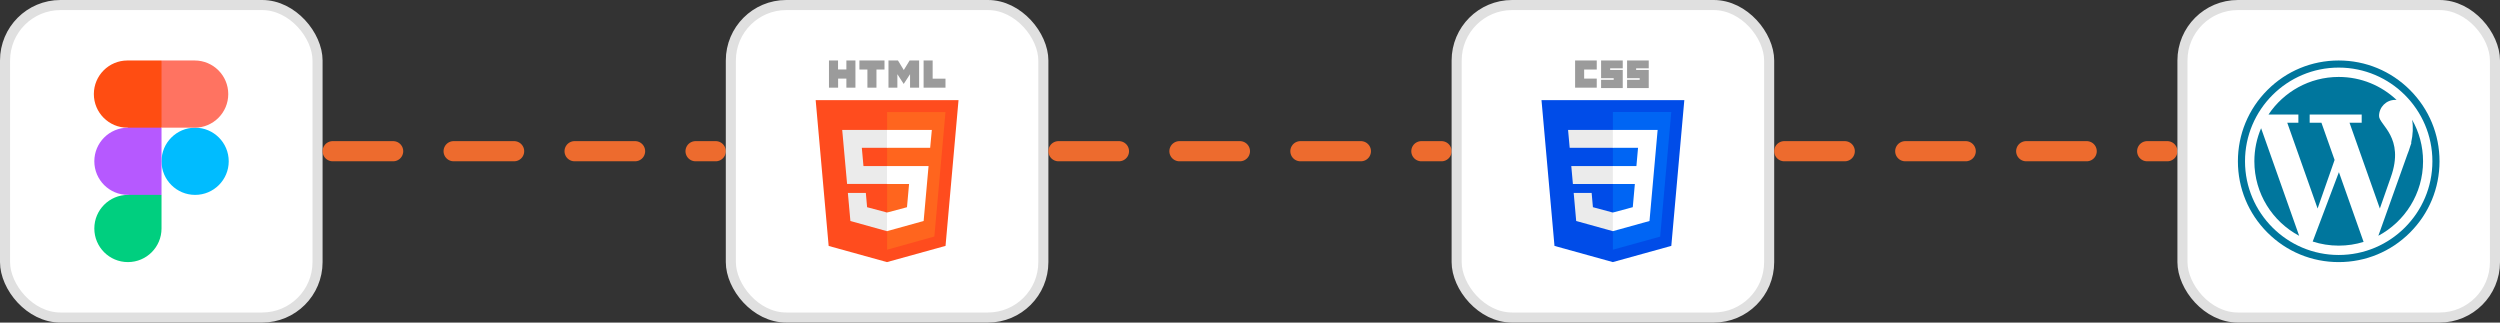 <svg width="248" height="32" viewBox="0 0 248 32" fill="none" xmlns="http://www.w3.org/2000/svg">
<rect x="0" y="0" width="248" height="32" fill="#333333" stroke="none"/>
<rect x="0.5" y="0.5" width="31" height="31" rx="5.5" fill="white"/>
<rect x="0.5" y="0.5" width="31" height="31" rx="5.5" stroke="#E0E0E0"/>
<g clip-path="url(#clip0_418_1546)">
<path d="M16.023 16C16.023 14.159 17.516 12.667 19.357 12.667C21.198 12.667 22.69 14.159 22.69 16C22.69 17.841 21.198 19.333 19.357 19.333C17.516 19.333 16.023 17.841 16.023 16Z" fill="#00BCFF"/>
<path d="M9.357 22.667C9.357 20.826 10.849 19.333 12.69 19.333L14.466 18.395L16.023 19.333V22.667C16.023 24.508 14.531 26 12.69 26C10.849 26 9.357 24.508 9.357 22.667Z" fill="#00CF7F"/>
<path d="M16.023 6L14.21 9.151L16.023 12.667H19.31C21.151 12.667 22.643 11.174 22.643 9.333C22.643 7.492 21.151 6 19.31 6H16.023Z" fill="#FF7361"/>
<path d="M9.31 9.333C9.31 11.174 10.802 12.667 12.643 12.667L14.412 13.35L16.023 12.667V6H12.643C10.802 6 9.31 7.492 9.31 9.333Z" fill="#FF4D12"/>
<path d="M9.357 16C9.357 17.841 10.849 19.333 12.69 19.333H16.023V12.667H12.69C10.849 12.667 9.357 14.159 9.357 16Z" fill="#B659FF"/>
</g>
<line x1="33" y1="15" x2="71" y2="15" stroke="#ED6B2E" stroke-width="2" stroke-linecap="round" stroke-dasharray="6 6"/>
<rect x="72.5" y="0.5" width="31" height="31" rx="5.5" fill="white"/>
<rect x="72.5" y="0.5" width="31" height="31" rx="5.5" stroke="#E0E0E0"/>
<g clip-path="url(#clip1_418_1546)">
<path d="M82.234 6H83.133V6.891H83.961V6H84.859V8.695H83.961V7.797H83.141V8.695H82.234V6ZM86.047 6.898H85.254V6H87.742V6.898H86.945V8.695H86.047V6.898ZM88.137 6H89.078L89.656 6.949L90.234 6H91.176V8.695H90.277V7.359L89.648 8.328L89.019 7.359V8.695H88.137V6ZM91.621 6H92.519V7.805H93.793V8.695H91.621V6Z" fill="#9B9B9B"/>
<path d="M82.203 24.398L80.914 9.93H95.086L93.797 24.391L87.988 26" fill="#FF4C1E"/>
<path d="M88 24.77V11.117H93.793L92.688 23.461L88 24.77Z" fill="#FF651E"/>
<path d="M83.547 12.887H88L88.662 13.773L88 14.66H85.492L85.656 16.477H88L88.662 17.396L88 18.246H84.031L83.547 12.887ZM84.109 19.137H85.891L86.016 20.555L88 21.086L88.747 21.971L88 22.938L84.359 21.922L84.109 19.137Z" fill="#EBEBEB"/>
<path d="M92.438 12.887H87.992V14.66H92.273L92.438 12.887ZM92.113 16.477H87.992V18.25H90.18L89.973 20.555L87.992 21.086V22.93L91.625 21.922L92.113 16.477Z" fill="white"/>
</g>
<line x1="105" y1="15" x2="143" y2="15" stroke="#ED6B2E" stroke-width="2" stroke-linecap="round" stroke-dasharray="6 6"/>
<rect x="144.5" y="0.5" width="31" height="31" rx="5.5" fill="white"/>
<rect x="144.5" y="0.5" width="31" height="31" rx="5.5" stroke="#E0E0E0"/>
<g clip-path="url(#clip2_418_1546)">
<path d="M167.085 9.93L165.794 24.391L159.992 26L154.205 24.394L152.916 9.93H167.085Z" fill="#004CE8"/>
<path d="M164.689 23.471L165.792 11.113H160V24.77L164.689 23.471Z" fill="#0065F4"/>
<path d="M155.872 16.477L156.031 18.251H160L160.763 17.364L160 16.477H155.872Z" fill="#EBEBEB"/>
<path d="M160 12.887H159.994H155.552L155.713 14.661H160L160.763 13.774L160 12.887Z" fill="#EBEBEB"/>
<path d="M160 22.93L160.763 21.989L160 21.084L159.992 21.086L158.017 20.553L157.891 19.138H156.931H156.11L156.358 21.923L159.992 22.932L160 22.93Z" fill="#EBEBEB"/>
<path d="M156.25 6H158.398V6.898H157.148V7.797H158.398V8.695H156.25V6Z" fill="#9B9B9B"/>
<path d="M158.828 6H160.977V6.781H159.727V6.938H160.977V8.734H158.828V7.914H160.078V7.758H158.828V6Z" fill="#9B9B9B"/>
<path d="M161.406 6H163.555V6.781H162.305V6.938H163.555V8.734H161.406V7.914H162.656V7.758H161.406V6Z" fill="#9B9B9B"/>
<path d="M162.178 18.251L161.972 20.552L159.994 21.086V22.931L163.631 21.923L163.657 21.623L164.074 16.953L164.117 16.477L164.438 12.887H159.994V14.661H162.494L162.332 16.477H159.994V18.251H162.178Z" fill="white"/>
</g>
<line x1="177" y1="15" x2="215" y2="15" stroke="#ED6B2E" stroke-width="2" stroke-linecap="round" stroke-dasharray="6 6"/>
<rect x="216.5" y="0.5" width="31" height="31" rx="5.5" fill="white"/>
<rect x="216.5" y="0.5" width="31" height="31" rx="5.5" stroke="#E0E0E0"/>
<g clip-path="url(#clip3_418_1546)">
<path d="M227.999 12.172H226.895L229.906 20.684L231.592 15.867L230.285 12.172H229.119V11.361H234.28V12.172H233.071L236.082 20.684L237.165 17.591C238.585 13.628 236.001 12.394 236.001 11.509C236.001 10.625 236.718 9.908 237.602 9.908C237.65 9.908 237.697 9.911 237.742 9.915C236.244 8.5 234.223 7.633 232 7.633C229.095 7.633 226.536 9.114 225.036 11.361H227.999V12.172H227.999Z" fill="#00769D"/>
<path d="M223.633 16C223.633 19.203 225.433 21.986 228.077 23.392L224.301 12.718C223.871 13.726 223.633 14.835 223.633 16Z" fill="#00769D"/>
<path d="M239.282 11.877C239.402 12.582 239.365 13.374 239.182 14.169H239.215L239.089 14.53C239.014 14.791 238.919 15.058 238.812 15.321L235.933 23.387C238.571 21.979 240.367 19.199 240.367 16C240.367 14.501 239.972 13.094 239.282 11.877Z" fill="#00769D"/>
<path d="M229.419 23.961C230.232 24.224 231.099 24.367 232 24.367C232.859 24.367 233.688 24.238 234.468 23.997L232.02 17.078L229.419 23.961Z" fill="#00769D"/>
<path d="M239.071 8.929C237.182 7.04 234.671 6 232 6C229.329 6 226.818 7.04 224.929 8.929C223.04 10.818 222 13.329 222 16C222 18.671 223.04 21.182 224.929 23.071C226.818 24.96 229.329 26 232 26C234.671 26 237.182 24.96 239.071 23.071C240.96 21.182 242 18.671 242 16C242 13.329 240.96 10.818 239.071 8.929ZM232 25.294C226.875 25.294 222.705 21.125 222.705 16C222.705 10.875 226.875 6.705 232 6.705C237.125 6.705 241.294 10.875 241.294 16C241.294 21.125 237.125 25.294 232 25.294Z" fill="#00769D"/>
</g>
<defs>
<clipPath id="clip0_418_1546">
<rect width="20" height="20" fill="white" transform="translate(6 6)"/>
</clipPath>
<clipPath id="clip1_418_1546">
<rect width="20" height="20" fill="white" transform="translate(78 6)"/>
</clipPath>
<clipPath id="clip2_418_1546">
<rect width="20" height="20" fill="white" transform="translate(150 6)"/>
</clipPath>
<clipPath id="clip3_418_1546">
<rect width="20" height="20" fill="white" transform="translate(222 6)"/>
</clipPath>
</defs>
</svg>
